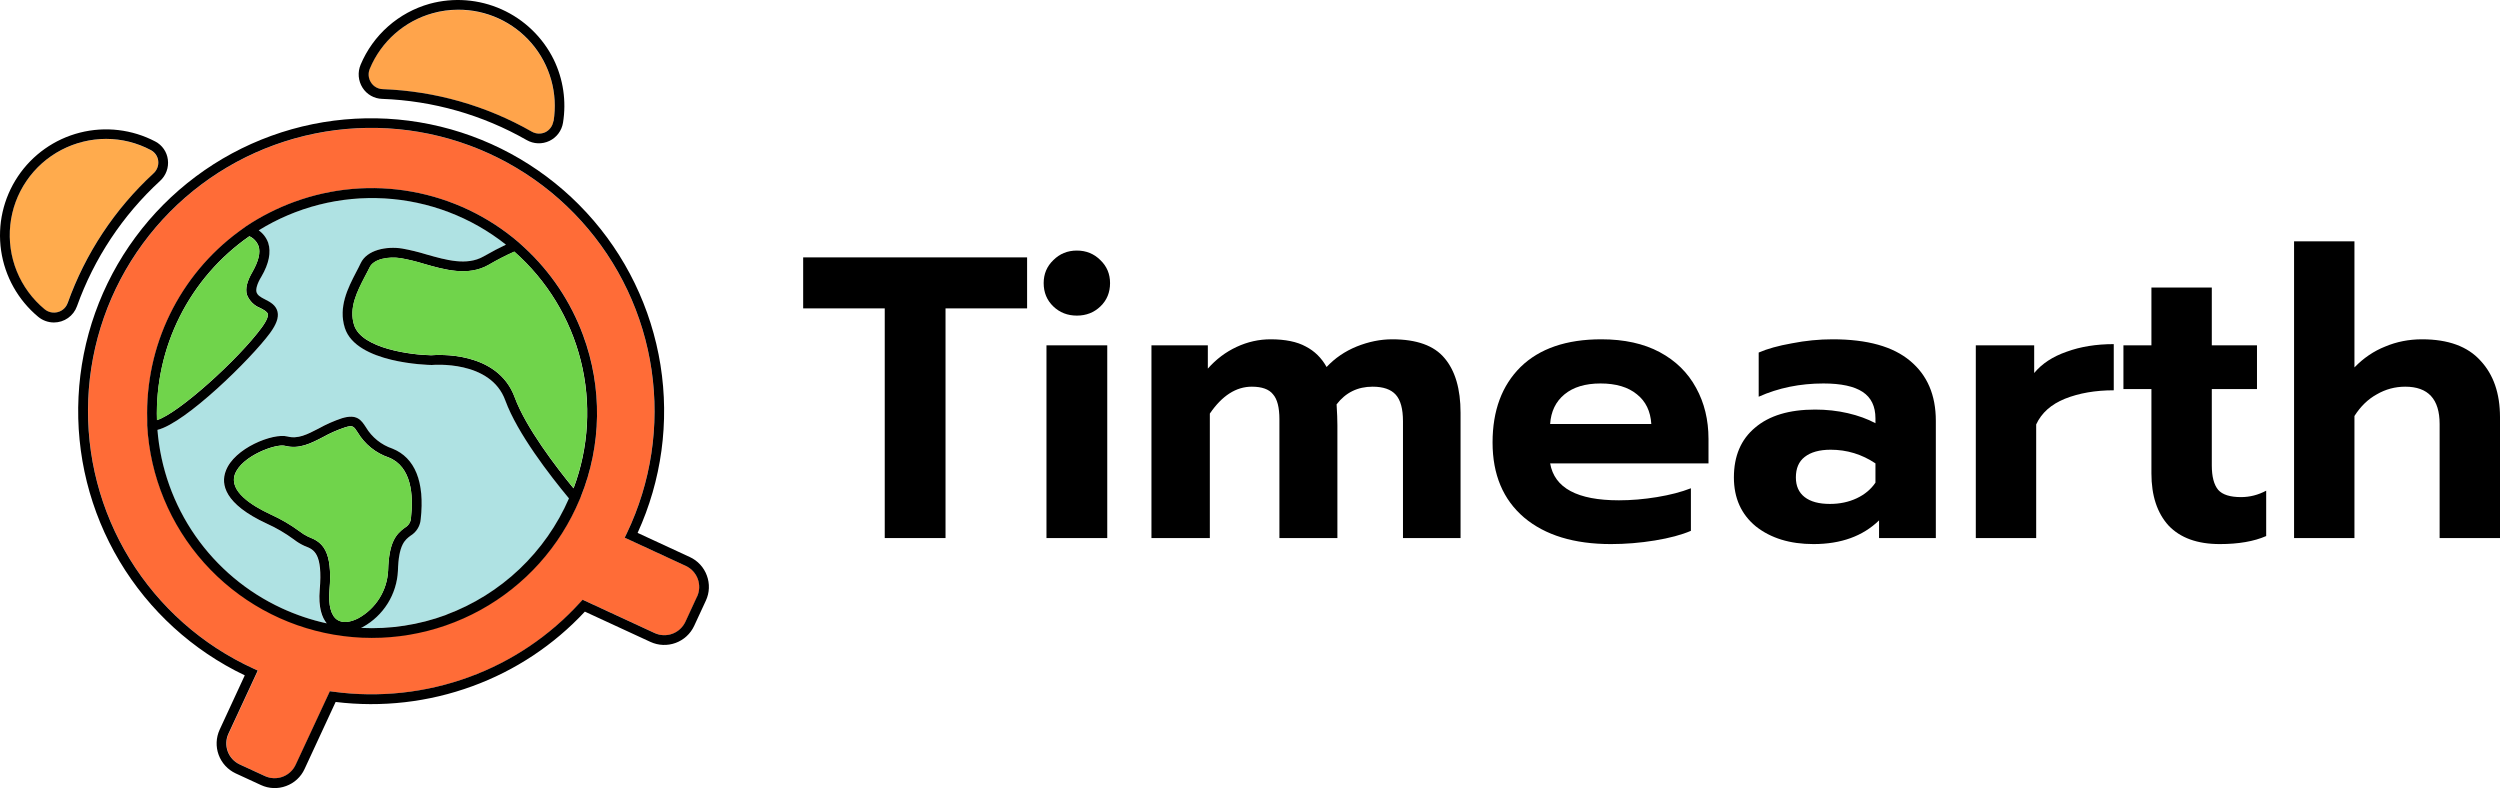 <svg width="663" height="209" viewBox="0 0 663 209" fill="none" xmlns="http://www.w3.org/2000/svg">
<path d="M234.634 81.783H213V68.259H272.386V81.783H250.753V142.693H234.634V81.783Z" fill="black"/>
<path d="M285.584 83.7C283.11 83.7 281.024 82.883 279.327 81.251C277.631 79.618 276.782 77.559 276.782 75.075C276.782 72.661 277.631 70.638 279.327 69.005C281.024 67.301 283.11 66.449 285.584 66.449C288.059 66.449 290.144 67.301 291.841 69.005C293.538 70.638 294.386 72.661 294.386 75.075C294.386 77.559 293.538 79.618 291.841 81.251C290.144 82.883 288.059 83.7 285.584 83.7ZM277.525 91.58H293.644V142.693H277.525V91.58Z" fill="black"/>
<path d="M305.365 91.58H320.318V97.756C322.509 95.271 325.055 93.355 327.953 92.006C330.852 90.657 333.856 89.983 336.967 89.983C340.856 89.983 343.966 90.621 346.299 91.899C348.632 93.106 350.47 94.916 351.814 97.33C354.005 94.987 356.657 93.177 359.767 91.899C362.949 90.621 366.095 89.983 369.205 89.983C375.71 89.983 380.34 91.651 383.098 94.987C385.925 98.324 387.339 103.151 387.339 109.47V142.693H372.069V111.706C372.069 108.44 371.432 106.097 370.16 104.678C368.887 103.258 366.837 102.548 364.009 102.548C360.05 102.548 356.869 104.11 354.465 107.233C354.606 109.505 354.677 111.351 354.677 112.771V142.693H339.3V111.173C339.3 108.05 338.735 105.849 337.603 104.571C336.543 103.222 334.669 102.548 331.983 102.548C327.812 102.548 324.1 104.926 320.848 109.682V142.693H305.365V91.58Z" fill="black"/>
<path d="M427.218 144.29C417.462 144.29 409.791 141.948 404.206 137.262C398.621 132.506 395.828 125.868 395.828 117.349C395.828 108.902 398.303 102.228 403.251 97.33C408.271 92.432 415.411 89.983 424.673 89.983C430.753 89.983 435.914 91.118 440.156 93.39C444.398 95.662 447.614 98.821 449.806 102.867C451.998 106.843 453.093 111.351 453.093 116.391V122.887H411.099C412.23 129.418 418.31 132.683 429.339 132.683C432.591 132.683 435.949 132.4 439.413 131.832C442.878 131.264 445.882 130.483 448.427 129.489V140.776C445.953 141.841 442.772 142.693 438.883 143.332C434.995 143.971 431.106 144.29 427.218 144.29ZM437.929 112.451C437.717 109.044 436.444 106.417 434.111 104.571C431.778 102.654 428.561 101.696 424.461 101.696C420.431 101.696 417.25 102.654 414.917 104.571C412.584 106.488 411.311 109.115 411.099 112.451H437.929Z" fill="black"/>
<path d="M480.932 144.29C474.711 144.29 469.621 142.729 465.662 139.605C461.773 136.41 459.829 132.08 459.829 126.614C459.829 120.935 461.703 116.533 465.45 113.41C469.197 110.215 474.499 108.618 481.357 108.618C484.397 108.618 487.295 108.937 490.052 109.576C492.81 110.215 495.249 111.102 497.37 112.238V110.96C497.37 107.766 496.239 105.423 493.976 103.932C491.714 102.441 488.25 101.696 483.584 101.696C477.362 101.696 471.636 102.867 466.404 105.21V93.497C468.666 92.503 471.6 91.686 475.206 91.047C478.811 90.338 482.417 89.983 486.023 89.983C495.213 89.983 502.071 91.899 506.596 95.733C511.12 99.495 513.383 104.784 513.383 111.599V142.693H498.324V138.008C494.012 142.196 488.214 144.29 480.932 144.29ZM485.28 133.642C487.896 133.642 490.265 133.145 492.385 132.151C494.506 131.157 496.168 129.773 497.37 127.998V122.887C493.764 120.473 489.805 119.266 485.492 119.266C482.523 119.266 480.225 119.905 478.599 121.183C477.044 122.39 476.266 124.2 476.266 126.614C476.266 128.885 477.044 130.625 478.599 131.832C480.155 133.038 482.382 133.642 485.28 133.642Z" fill="black"/>
<path d="M523.983 91.58H539.466V98.927C541.516 96.443 544.38 94.561 548.056 93.284C551.732 91.935 555.903 91.26 560.569 91.26V103.506C555.691 103.506 551.379 104.252 547.632 105.743C543.955 107.233 541.41 109.505 539.996 112.558V142.693H523.983V91.58Z" fill="black"/>
<path d="M588.691 144.29C582.752 144.29 578.228 142.658 575.117 139.392C572.077 136.056 570.557 131.441 570.557 125.549V103.187H563.134V91.58H570.557V76.246H586.57V91.58H598.553V103.187H586.57V123.419C586.57 126.401 587.136 128.566 588.267 129.915C589.398 131.193 591.413 131.832 594.311 131.832C596.644 131.832 598.871 131.264 600.992 130.128V142.161C597.74 143.581 593.64 144.29 588.691 144.29Z" fill="black"/>
<path d="M608.386 64H624.399V97.437C626.803 94.952 629.525 93.106 632.565 91.899C635.605 90.621 638.857 89.983 642.321 89.983C649.249 89.983 654.41 91.864 657.804 95.626C661.268 99.318 663 104.323 663 110.641V142.693H646.987V112.451C646.987 105.849 643.947 102.548 637.867 102.548C635.18 102.548 632.671 103.222 630.338 104.571C628.005 105.849 626.025 107.766 624.399 110.321V142.693H608.386V64Z" fill="black"/>
<path d="M41.934 42.668C41.862 42.071 41.646 41.501 41.305 41.006C40.963 40.511 40.507 40.107 39.974 39.827C36.319 37.882 32.243 36.862 28.102 36.857C23.98 36.87 19.922 37.871 16.268 39.776C12.538 41.72 9.347 44.557 6.98 48.033C4.612 51.509 3.141 55.516 2.698 59.698C2.255 63.88 2.853 68.106 4.44 72.001C6.026 75.895 8.552 79.337 11.791 82.02C12.275 82.425 12.851 82.707 13.468 82.84C14.085 82.973 14.725 82.954 15.334 82.785C15.932 82.624 16.481 82.318 16.933 81.895C17.386 81.473 17.727 80.945 17.929 80.36C22.623 67.253 30.428 55.481 40.675 46.053C41.143 45.633 41.502 45.105 41.721 44.515C41.94 43.926 42.013 43.292 41.934 42.668Z" fill="#FFAB4D"/>
<path d="M41.194 37.532C35.045 34.303 27.918 33.464 21.186 35.175C14.454 36.887 8.595 41.029 4.737 46.803C0.878 52.576 -0.705 59.573 0.291 66.445C1.287 73.316 4.792 79.576 10.13 84.017C11.305 84.99 12.783 85.522 14.309 85.522C15.643 85.52 16.945 85.107 18.037 84.339C19.128 83.571 19.956 82.485 20.407 81.229C24.955 68.517 32.525 57.099 42.466 47.96C43.235 47.255 43.823 46.376 44.18 45.396C44.537 44.416 44.652 43.365 44.516 42.331C44.391 41.322 44.024 40.359 43.445 39.523C42.867 38.687 42.094 38.004 41.194 37.532ZM17.955 80.334C17.753 80.919 17.412 81.447 16.959 81.87C16.507 82.292 15.957 82.598 15.36 82.759C14.751 82.928 14.111 82.947 13.494 82.814C12.877 82.681 12.301 82.399 11.817 81.994C8.578 79.311 6.052 75.869 4.466 71.975C2.879 68.08 2.281 63.854 2.724 59.672C3.167 55.49 4.638 51.483 7.006 48.007C9.373 44.531 12.564 41.694 16.294 39.75C19.948 37.845 24.006 36.844 28.128 36.831C32.269 36.836 36.345 37.856 40 39.801C40.533 40.081 40.989 40.485 41.331 40.98C41.672 41.475 41.888 42.045 41.96 42.642C42.035 43.269 41.956 43.905 41.729 44.495C41.503 45.085 41.137 45.611 40.662 46.027C30.426 55.467 22.634 67.248 17.955 80.36V80.334Z" fill="black"/>
<path d="M121.41 2.628C119.119 2.63 116.84 2.949 114.636 3.575C110.947 4.604 107.537 6.453 104.664 8.984C101.79 11.515 99.525 14.663 98.041 18.193C97.779 18.785 97.669 19.433 97.721 20.079C97.773 20.724 97.986 21.347 98.339 21.889C98.671 22.413 99.126 22.847 99.664 23.155C100.202 23.462 100.808 23.633 101.427 23.653C115.328 24.16 128.899 28.028 140.977 34.925C141.53 35.245 142.152 35.424 142.79 35.446C143.429 35.469 144.062 35.334 144.636 35.054C145.205 34.783 145.699 34.379 146.076 33.875C146.453 33.371 146.703 32.783 146.803 32.162C147.388 28.502 147.167 24.758 146.157 21.192C145.148 17.626 143.372 14.322 140.956 11.511C138.539 8.7 135.538 6.449 132.163 4.915C128.787 3.381 125.118 2.601 121.41 2.628Z" fill="#FFA44B"/>
<path d="M146.842 15.78C143.925 9.883 139.046 5.183 133.043 2.488C127.039 -0.208 120.284 -0.731 113.936 1.007C109.866 2.146 106.106 4.191 102.938 6.987C99.77 9.783 97.275 13.259 95.64 17.155C95.225 18.139 95.054 19.208 95.142 20.272C95.231 21.336 95.575 22.362 96.146 23.264C96.703 24.145 97.467 24.875 98.372 25.39C99.277 25.906 100.295 26.191 101.336 26.221C114.819 26.708 127.982 30.46 139.693 37.156C140.602 37.674 141.624 37.964 142.67 38.002C143.716 38.039 144.756 37.824 145.701 37.372C146.646 36.921 147.467 36.248 148.095 35.411C148.723 34.574 149.139 33.597 149.307 32.564C150.238 26.849 149.377 20.987 146.842 15.78ZM146.751 32.149C146.658 32.767 146.418 33.355 146.049 33.86C145.681 34.366 145.196 34.776 144.636 35.054C144.068 35.324 143.443 35.451 142.815 35.426C142.187 35.401 141.574 35.225 141.029 34.912C128.951 28.015 115.38 24.147 101.479 23.64C100.86 23.62 100.254 23.449 99.716 23.142C99.178 22.834 98.723 22.4 98.391 21.876C98.037 21.334 97.825 20.712 97.773 20.066C97.721 19.421 97.831 18.772 98.093 18.18C99.573 14.643 101.835 11.487 104.709 8.949C107.583 6.411 110.995 4.556 114.688 3.523C116.892 2.897 119.171 2.578 121.462 2.577C125.17 2.555 128.839 3.342 132.212 4.883C135.586 6.423 138.583 8.68 140.995 11.496C143.407 14.312 145.176 17.619 146.179 21.189C147.182 24.758 147.395 28.502 146.803 32.162L146.751 32.149Z" fill="black"/>
<path d="M181.889 150.076L165.67 142.579L166.241 141.398C172.671 127.951 174.952 112.895 172.793 98.147C170.634 83.4 164.133 69.629 154.118 58.586C144.104 47.544 131.028 39.731 116.556 36.142C102.084 32.553 86.871 33.351 72.854 38.433C58.837 43.516 46.651 52.653 37.846 64.681C29.041 76.71 24.017 91.085 23.413 105.978C22.81 120.87 26.653 135.605 34.455 148.306C42.257 161.008 53.664 171.101 67.223 177.3L68.404 177.845L60.619 194.616C59.946 196.089 59.882 197.769 60.441 199.289C60.999 200.809 62.136 202.048 63.603 202.735L70.325 205.835C71.799 206.508 73.479 206.572 74.999 206.013C76.52 205.454 77.759 204.318 78.447 202.852L87.53 183.332L88.49 183.461C100.614 185.105 112.955 183.769 124.446 179.57C135.73 175.454 145.843 168.657 153.914 159.764L154.563 159.064L173.689 167.91C175.163 168.582 176.843 168.646 178.364 168.088C179.885 167.529 181.124 166.393 181.812 164.927L184.913 158.208C185.586 156.734 185.649 155.055 185.091 153.535C184.532 152.014 183.395 150.776 181.928 150.088L181.889 150.076ZM153.979 131.735L153.68 132.462C148.455 144.879 139.18 155.163 127.364 161.641C115.548 168.118 101.886 170.408 88.603 168.138C75.319 165.868 63.195 159.171 54.203 149.138C45.211 139.104 39.881 126.324 39.079 112.876V111.359C38.79 101.695 40.849 92.105 45.08 83.41C49.31 74.716 55.586 67.176 63.37 61.436L65.303 60.035C69.299 57.373 73.599 55.196 78.11 53.55C88.073 49.904 98.827 48.974 109.268 50.854C119.709 52.734 129.462 57.358 137.526 64.251L139.109 65.69C148.015 73.885 154.213 84.597 156.876 96.401C159.54 108.204 158.542 120.538 154.018 131.761L153.979 131.735Z" fill="#FF6C37"/>
<path d="M187.456 152.631C187.065 151.556 186.465 150.569 185.689 149.727C184.914 148.886 183.98 148.206 182.94 147.728L169.095 141.321C175.46 127.402 177.569 111.913 175.158 96.801C172.746 81.688 165.922 67.624 155.541 56.375C145.161 45.126 131.687 37.193 116.811 33.572C101.936 29.951 86.322 30.804 71.929 36.024C57.537 41.243 45.008 50.597 35.916 62.91C26.824 75.222 21.573 89.946 20.824 105.231C20.074 120.517 23.859 135.683 31.703 148.826C39.547 161.969 51.101 172.502 64.914 179.103L58.244 193.526C57.283 195.624 57.19 198.017 57.985 200.184C58.779 202.35 60.397 204.116 62.487 205.096L69.209 208.196C70.246 208.678 71.368 208.949 72.511 208.993C73.654 209.038 74.794 208.855 75.865 208.455C76.942 208.066 77.93 207.467 78.772 206.692C79.614 205.917 80.293 204.982 80.77 203.941L89.01 186.159C101.255 187.658 113.681 186.226 125.264 181.983C136.636 177.84 146.864 171.062 155.108 162.203L172.521 170.244C174.618 171.204 177.01 171.297 179.175 170.503C181.34 169.708 183.104 168.091 184.082 166.003L187.196 159.285C187.678 158.248 187.949 157.126 187.993 155.984C188.038 154.841 187.855 153.702 187.456 152.631ZM184.861 158.195L181.76 164.914C181.072 166.38 179.833 167.516 178.312 168.075C176.791 168.633 175.111 168.569 173.637 167.897L154.511 159.051L153.862 159.751C145.791 168.644 135.678 175.441 124.394 179.557C112.904 183.756 100.562 185.092 88.439 183.448L87.478 183.319L78.395 202.839C77.708 204.306 76.469 205.441 74.948 206C73.427 206.559 71.747 206.495 70.273 205.822L63.551 202.722C62.084 202.035 60.948 200.796 60.389 199.276C59.83 197.756 59.894 196.076 60.567 194.603L68.352 177.832L67.171 177.287C53.614 171.079 42.212 160.979 34.417 148.272C26.622 135.565 22.785 120.827 23.397 105.934C24.008 91.04 29.039 76.666 37.85 64.64C46.661 52.615 58.852 43.482 72.873 38.405C86.893 33.328 102.107 32.536 116.579 36.13C131.051 39.724 144.125 47.542 154.138 58.588C164.15 69.634 170.648 83.409 172.803 98.158C174.958 112.907 172.674 127.964 166.241 141.411L165.67 142.592L181.889 150.089C183.357 150.776 184.493 152.014 185.052 153.535C185.611 155.055 185.547 156.734 184.874 158.208L184.861 158.195Z" fill="black"/>
<path d="M134.074 106.236C130.078 95.379 114.714 96.78 114.61 96.793H114.455C113.65 96.793 94.485 96.365 91.501 86.962C89.736 81.384 92.37 76.3 94.485 72.214C94.926 71.384 95.342 70.58 95.705 69.802C97.392 66.196 102.595 65.236 106.708 65.911C108.87 66.3 111.006 66.82 113.105 67.467C118.399 68.972 123.862 70.528 128.287 68.012C130.622 66.715 132.608 65.638 134.23 64.886C125.012 57.56 113.754 53.263 101.997 52.582C90.241 51.902 78.562 54.872 68.56 61.086C69.724 61.904 70.604 63.065 71.077 64.406C71.907 66.871 71.298 69.88 69.273 73.356C68.21 75.172 67.781 76.598 67.976 77.467C68.171 78.336 69.001 78.764 70.286 79.426C71.57 80.087 73.153 80.943 73.555 82.694C73.893 84.212 73.257 86.002 71.544 88.35C66.523 95.224 49.226 112.189 41.7 114.005C42.5 124.1 45.973 133.801 51.763 142.112C57.553 150.422 65.45 157.043 74.645 161.295C78.471 163.065 82.478 164.413 86.596 165.316C85.298 163.759 84.338 161.061 84.74 156.405C85.571 146.729 83.157 145.756 81.029 144.9L80.64 144.745C79.656 144.293 78.728 143.727 77.876 143.059C75.634 141.41 73.225 140.001 70.688 138.856C59.438 133.668 58.556 128.48 59.801 124.952C61.994 118.83 72.388 114.783 76.164 115.756C78.979 116.482 81.354 115.224 84.455 113.642C86.421 112.545 88.484 111.634 90.618 110.918C94.641 109.621 95.809 111.437 96.977 113.292C98.563 115.96 101.053 117.971 103.996 118.96C110.017 121.359 112.625 127.831 111.522 137.689C111.454 138.581 111.173 139.445 110.703 140.207C110.234 140.97 109.59 141.609 108.823 142.073C107.344 143.175 105.657 144.42 105.476 151.411C105.32 154.483 104.381 157.463 102.748 160.069C101.115 162.676 98.843 164.821 96.146 166.301L95.692 166.522C107.307 167.098 118.822 164.122 128.702 157.991C138.582 151.859 146.358 142.863 150.994 132.202C145.83 126.003 137.266 114.939 134.074 106.236Z" fill="#AFE2E3"/>
<path d="M154.64 88.933C151.37 80.052 146.033 72.076 139.07 65.664L137.487 64.225C129.423 57.332 119.671 52.708 109.229 50.828C98.788 48.947 88.034 49.878 78.071 53.524C73.56 55.17 69.26 57.347 65.264 60.009L63.331 61.41C55.547 67.15 49.271 74.69 45.041 83.384C40.81 92.079 38.752 101.669 39.04 111.333V112.851C39.796 126.333 45.105 139.16 54.1 149.235C63.094 159.31 75.242 166.038 88.557 168.318C101.872 170.598 115.567 168.296 127.403 161.787C139.239 155.279 148.517 144.95 153.719 132.488L154.018 131.761C159.551 118.06 159.773 102.789 154.64 88.933ZM66.133 62.642C67.252 63.154 68.124 64.086 68.56 65.236C69.144 66.948 68.56 69.231 66.977 72.046C65.498 74.575 65.017 76.52 65.485 78.168C65.803 78.973 66.286 79.702 66.902 80.31C67.519 80.917 68.256 81.389 69.066 81.696C70 82.201 70.882 82.668 71.025 83.265C71.116 83.654 71.025 84.64 69.455 86.806C63.279 95.263 47.254 109.712 41.635 111.385C41.337 101.864 43.421 92.419 47.699 83.907C51.977 75.395 58.313 68.086 66.133 62.642ZM89.425 164.356C87.777 163.253 87.05 160.465 87.374 156.574C88.296 145.873 85.376 143.785 82.042 142.449L81.691 142.306C80.89 141.917 80.133 141.443 79.433 140.892C77.061 139.149 74.512 137.658 71.83 136.444C66.639 134.031 60.709 130.218 62.293 125.782C64.031 120.944 73.153 117.598 75.567 118.22C79.343 119.193 82.431 117.585 85.701 115.886C87.531 114.868 89.45 114.021 91.436 113.356C93.577 112.682 93.772 112.993 94.849 114.653C96.717 117.782 99.637 120.145 103.088 121.32C109.174 123.746 109.667 131.372 108.992 137.352C108.963 137.891 108.794 138.413 108.503 138.867C108.212 139.322 107.808 139.693 107.331 139.946C105.047 141.658 103.14 143.681 102.932 151.308C102.802 153.917 102.004 156.449 100.616 158.663C99.229 160.877 97.296 162.698 95.004 163.954C92.798 165.108 90.761 165.251 89.425 164.356ZM118.335 163.059C111.116 165.728 103.431 166.906 95.744 166.522L96.198 166.301C98.894 164.821 101.167 162.676 102.8 160.069C104.433 157.463 105.372 154.483 105.528 151.411C105.709 144.42 107.396 143.175 108.875 142.073C109.641 141.609 110.286 140.97 110.755 140.207C111.225 139.445 111.505 138.581 111.574 137.689C112.677 127.831 110.069 121.359 104.048 118.96C101.105 117.971 98.615 115.96 97.028 113.292C95.822 111.437 94.693 109.686 90.67 110.918C88.536 111.634 86.473 112.545 84.507 113.642C81.445 115.224 79.031 116.482 76.216 115.756C72.439 114.783 62.046 118.83 59.853 124.952C58.556 128.428 59.49 133.655 70.74 138.856C73.277 140.001 75.686 141.41 77.928 143.059C78.78 143.727 79.708 144.293 80.692 144.745L81.081 144.9C83.209 145.756 85.623 146.729 84.792 156.405C84.39 161.061 85.389 163.759 86.648 165.316C82.53 164.413 78.523 163.065 74.697 161.295C65.502 157.043 57.605 150.422 51.815 142.112C46.025 133.801 42.552 124.1 41.752 114.005C49.226 112.189 66.523 95.224 71.596 88.35C73.309 86.002 73.945 84.212 73.607 82.694C73.205 80.943 71.687 80.1 70.338 79.426C68.988 78.751 68.261 78.259 68.028 77.467C67.794 76.676 68.21 75.172 69.325 73.356C71.35 69.88 71.921 66.871 71.129 64.406C70.656 63.065 69.776 61.904 68.612 61.086C78.603 54.895 90.261 51.938 101.996 52.619C113.731 53.299 124.97 57.583 134.178 64.886C132.556 65.638 130.571 66.689 128.235 68.012C123.81 70.528 118.348 68.972 113.053 67.467C110.955 66.82 108.818 66.3 106.656 65.911C102.543 65.262 97.34 66.222 95.653 69.802C95.29 70.58 94.874 71.384 94.433 72.214C92.318 76.3 89.684 81.384 91.449 86.962C94.433 96.365 113.598 96.78 114.403 96.793H114.559C114.714 96.793 130.129 95.379 134.022 106.236C137.214 114.939 145.778 126.002 150.891 132.176C147.821 139.245 143.355 145.622 137.761 150.924C132.167 156.226 125.559 160.344 118.335 163.033V163.059ZM152.071 129.479C147.543 123.953 139.433 113.395 136.501 105.367C131.92 92.928 115.817 94.095 114.364 94.225C109.278 94.134 95.913 92.513 93.914 86.209C92.474 81.657 94.732 77.286 96.73 73.434C97.184 72.564 97.612 71.734 98.028 70.93C99.079 68.66 103.075 67.973 106.293 68.479C108.35 68.848 110.382 69.342 112.379 69.957C117.906 71.54 124.161 73.33 129.546 70.269C131.763 68.968 134.05 67.79 136.397 66.741C145.072 74.371 151.222 84.458 154.031 95.662C156.84 106.867 156.174 118.661 152.123 129.479H152.071Z" fill="black"/>
<path d="M69.455 86.793C63.266 95.263 47.202 109.712 41.609 111.437C41.31 101.913 43.395 92.464 47.675 83.95C51.956 75.436 58.296 68.125 66.12 62.681C67.242 63.193 68.118 64.125 68.56 65.275C69.144 66.987 68.56 69.27 66.977 72.085C65.498 74.614 65.017 76.559 65.484 78.207C65.803 79.012 66.286 79.741 66.902 80.349C67.519 80.956 68.256 81.428 69.066 81.735C70 82.24 70.882 82.707 71.025 83.304C71.116 83.641 71.025 84.627 69.455 86.793ZM108.992 137.378C109.667 131.398 109.174 123.772 103.088 121.346C99.637 120.172 96.717 117.808 94.849 114.679C93.772 113.019 93.551 112.708 91.436 113.382C89.45 114.047 87.53 114.894 85.701 115.912C82.431 117.611 79.343 119.219 75.567 118.246C75.333 118.19 75.093 118.164 74.853 118.168C71.726 118.168 63.889 121.359 62.292 125.808C60.697 130.257 66.6 134.057 71.83 136.47C74.512 137.684 77.061 139.175 79.433 140.919C80.133 141.469 80.89 141.943 81.691 142.332L82.041 142.475C85.376 143.772 88.296 145.899 87.374 156.6C87.05 160.491 87.777 163.253 89.425 164.382C90.722 165.277 92.798 165.134 95.004 163.993C97.296 162.737 99.228 160.916 100.616 158.702C102.004 156.488 102.802 153.956 102.932 151.347C103.14 143.72 105.047 141.697 107.331 139.985C107.81 139.731 108.215 139.358 108.506 138.901C108.798 138.444 108.965 137.919 108.992 137.378ZM152.097 129.466C156.141 118.644 156.804 106.85 153.998 95.643C151.192 84.436 145.05 74.345 136.384 66.702C134.034 67.76 131.743 68.942 129.52 70.243C124.135 73.304 117.841 71.54 112.353 69.932C110.356 69.316 108.324 68.822 106.267 68.453C103.049 67.947 99.053 68.635 98.002 70.904C97.625 71.709 97.197 72.539 96.704 73.408C94.706 77.299 92.448 81.631 93.888 86.183C95.886 92.487 109.251 94.108 114.338 94.199C114.61 94.199 115.415 94.121 116.57 94.121C121.488 94.121 132.763 95.263 136.474 105.341C139.446 113.369 147.569 123.94 152.097 129.466Z" fill="#70D44B"/>
</svg>
